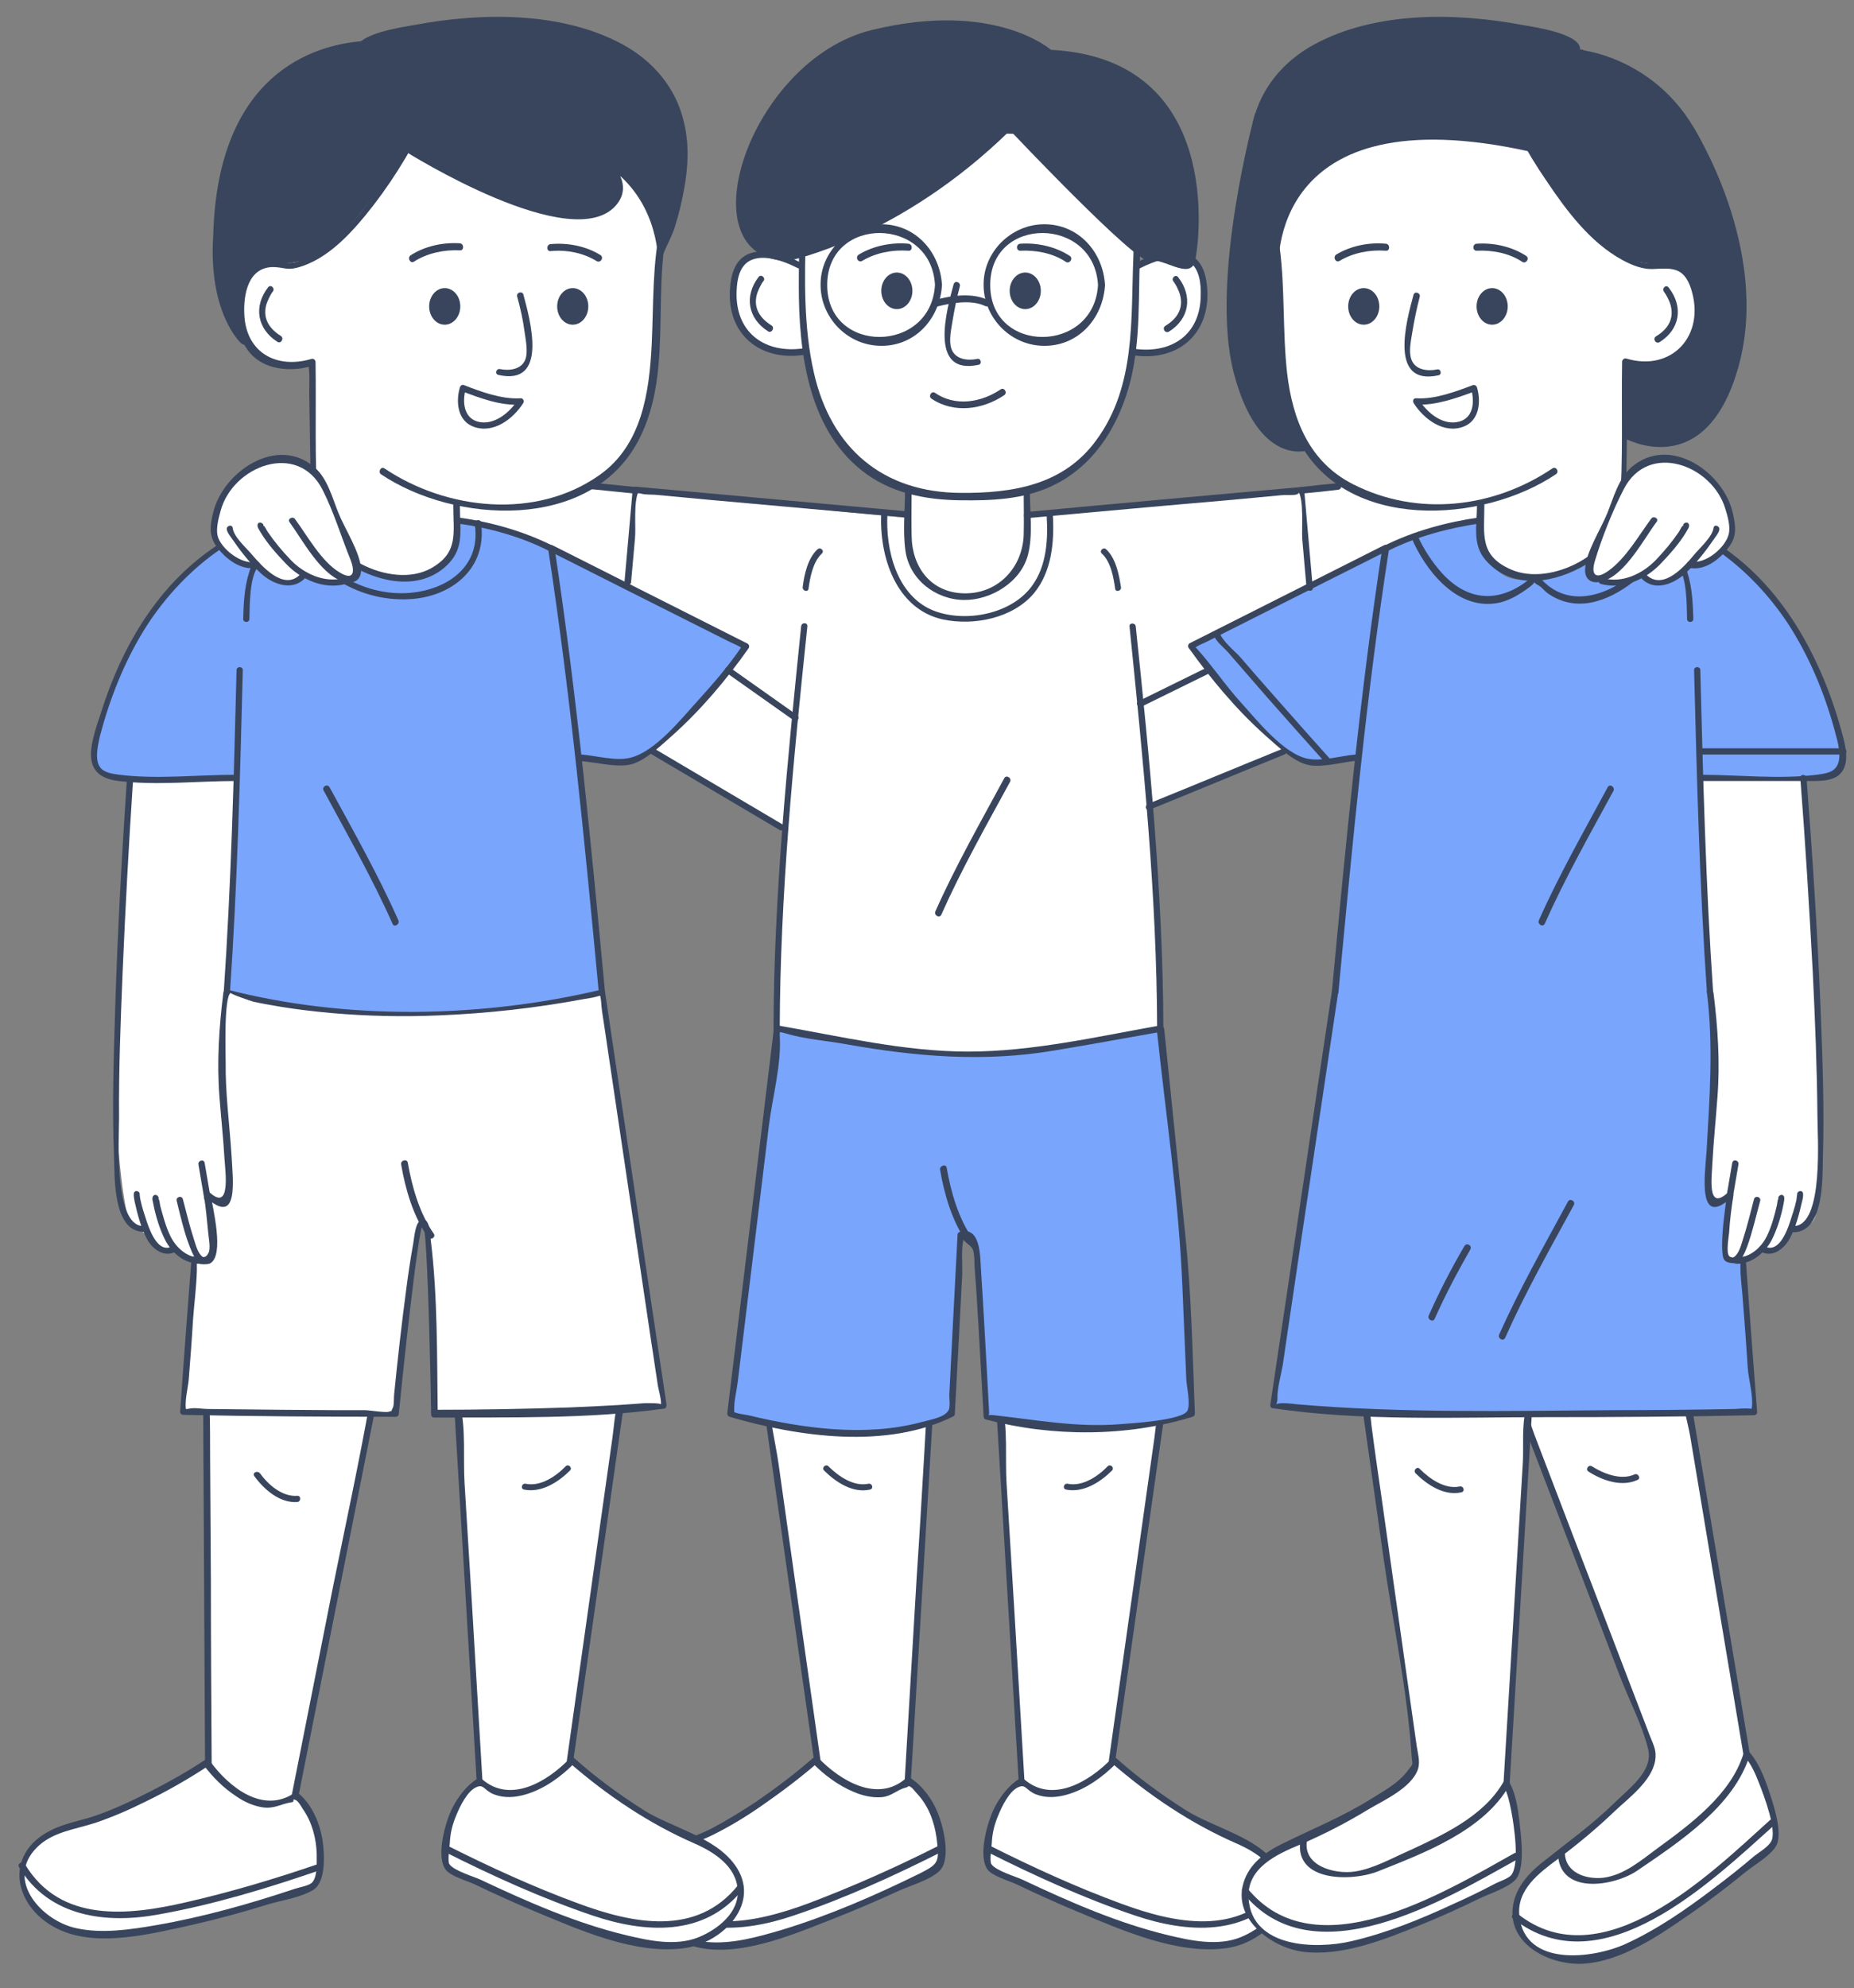 <?xml version="1.0" encoding="UTF-8"?><svg xmlns="http://www.w3.org/2000/svg" xmlns:xlink="http://www.w3.org/1999/xlink" contentScriptType="text/ecmascript" fill="#000000" width="476.5" zoomAndPan="magnify" contentStyleType="text/css" viewBox="3.6 -4.3 476.5 510.7" height="510.7" preserveAspectRatio="xMidYMid meet" version="1"><rect x="3.6" y="-4.3" width="476.5" height="510.7" fill="#808080" stroke="none"/><g id="Layer_7"><g><g id="change1_2"><path fill="#ffffff" d="M213.1,448c0,0,14.3,14.9,23.8,5.2c0,0,10.5,6.2,8.1,22.1c0,0-48.4,25.5-64.2,19.1s-14.2-20.3,0.6-25.9 C196.1,462.9,213.1,448,213.1,448z"/></g></g><g id="change1_12"><path fill="#ffffff" d="M200.8 360.2L202 362.7 215.3 462.6 236.3 458.7 243.1 354.6z"/></g><g><g id="change1_10"><path fill="#ffffff" d="M56.6,448.5c0,0,12.1,16.7,22.9,8.4c0,0,9.5,7.6,5.1,23c0,0-51.4,18.7-66.2,10.2c-14.8-8.4-11.3-22,4.1-25.6 S56.6,448.5,56.6,448.5z"/></g></g><g id="change1_13"><path fill="#ffffff" d="M55.8 355.8L56.7 358.5 56.7 459.3 79.4 458 99.3 355.4z"/></g><g><g id="change1_16"><path fill="#ffffff" d="M452.4,446.3l-16.2-97.1l-41.7,8.6l34.1,88.8l-1.8,4.6c0,0-11.9,13.7-25,22.5s-11.6,22.7,5.2,25.4 c16.8,2.7,52.7-30.1,52.7-30.1C458.4,452.9,452.4,446.3,452.4,446.3"/></g></g></g><g id="Layer_4"><g><g><g><g id="change2_26"><path fill="#38455d" d="M237.7,453.2c2-32.8,3.9-65.5,5.9-98.3c0-0.5-0.4-0.8-0.8-0.8c-14.2-0.3-28.4-0.7-42.5-1 c-0.6,0-0.9,0.5-0.8,1.1c4.5,31.4,8.9,62.8,13.4,94.2c0.2,1.1,1.8,0.6,1.6-0.4c-2.1-14.8-4.2-29.6-6.3-44.4 c-1.5-10.6-3-21.3-4.5-31.9c-0.8-5.6-2.4-11.7-2.5-17.4c0-0.7-1.4,0.6-0.2,0.7c1.3,0.1,2.8,0.1,4.1,0.1 c4.8,0.1,9.7,0.2,14.5,0.3c5.4,0.1,10.7,0.2,16.1,0.4c1.6,0,3.4,0.3,5,0.1c1.9-0.3,1.8,0.8,1.3-0.8c0.4,1.1-0.2,3.2-0.3,4.3 c-0.2,3.5-0.4,7-0.6,10.5c-0.6,10.3-1.2,20.6-1.9,30.9c-1,17.5-2.1,35-3.1,52.5C236,454.3,237.7,454.3,237.7,453.2L237.7,453.2 z"/></g></g></g><g><g><g><g id="change2_45"><path fill="#38455d" d="M212.5,448.6c2.9,3,6.6,5.7,10.4,7.3c2.3,1,4.8,1.6,7.3,1.4c2.5-0.2,3.8-1.8,6-2.4c2.3-0.6-1-1,1.1-0.4 c0.7,0.2,1.5,1.4,2,1.9c2.9,3.1,4.4,7.1,5,11.3c0.8,6.3,0.6,6.7-4.3,9.2c-11.4,5.6-23.3,10.8-35.5,14.5 c-6.1,1.8-12.8,3.7-19.2,3.1c-9.4-0.9-19.9-10.9-11.8-19.9c3.6-4,8.9-5.4,13.5-7.7c4.4-2.2,8.5-4.7,12.5-7.5 c4.9-3.4,9.7-7,14.2-10.9c0.8-0.7-0.4-1.9-1.2-1.2c-4.6,4-9.5,7.7-14.6,11.2c-3.8,2.5-7.7,4.9-11.7,7 c-3.9,1.9-8.1,3.1-11.5,5.8c-10.5,8.2-4.7,20.7,6.8,24.2c11.1,3.4,25.4-2.7,35.6-6.7c5.9-2.3,11.7-4.8,17.4-7.4 c3-1.4,8.2-2.8,10.6-5.2c3-3,1-11.3-0.5-14.9c-1.4-3.5-3.9-6.9-7.1-9c-0.3-0.2-0.7-0.1-1,0.1c-7.3,6.5-16.9,0.7-22.6-5.2 C212.9,446.7,211.7,447.8,212.5,448.6z"/></g></g></g></g><g><g><g id="change2_62"><path fill="#38455d" d="M169.1,481.1c9.8,12.2,25.3,11.1,38.5,6.6c13.1-4.4,25.8-10.2,38.1-16.4c1-0.5,0.1-1.9-0.9-1.5 c-10.9,5.5-22.1,10.5-33.5,14.8c-13.8,5.1-30.4,8.7-41.1-4.7C169.6,479.1,168.4,480.3,169.1,481.1L169.1,481.1z"/></g></g></g><g><g><g id="change2_13"><path fill="#38455d" d="M215.4,373.4c3,3,7.4,5.9,11.8,4.9c1-0.2,0.6-1.7-0.4-1.5c-3.8,0.8-7.7-1.9-10.3-4.5 C215.8,371.6,214.7,372.7,215.4,373.4L215.4,373.4z"/></g></g></g></g><g><g><g><g id="change2_17"><path fill="#38455d" d="M80.3,457.1c6.8-34.1,13.5-68.2,20.3-102.3c0.1-0.5-0.2-1.1-0.8-1.1c-14.4-0.3-28.8-0.7-43.2-1 c-0.5,0-0.8,0.4-0.8,0.8c0.2,31.7,0.3,63.4,0.5,95.1c0,1.1,1.7,1.1,1.7,0c-0.1-15.6-0.2-31.3-0.2-46.9 c-0.1-10.8-0.1-21.6-0.2-32.3c0-3.7,0-7.4-0.1-11c0-1.2-0.5-3.7,0-4.8c-0.6,1.5-0.7,0.4,1,0.8c1.6,0.4,3.7,0.1,5.4,0.1 c5.4,0.1,10.9,0.3,16.3,0.4c5,0.1,10.1,0.2,15.1,0.4c1.3,0,2.6,0.1,3.9,0.1c0.8,0-0.2-1.7-0.4-0.5c-2.9,16.5-6.5,32.9-9.8,49.3 c-3.5,17.5-6.9,35-10.4,52.5C78.5,457.7,80.1,458.2,80.3,457.1L80.3,457.1z"/></g></g></g><g><g><g id="change1_4"><path fill="#ffffff" d="M289.9,448c0,0-14.3,14.9-23.8,5.2c0,0-10.5,6.2-8.1,22.1c0,0,48.4,25.5,64.2,19.1s14.2-20.3-0.6-25.9 C306.8,462.9,289.9,448,289.9,448z"/></g></g><g id="change1_11"><path fill="#ffffff" d="M302.6 360.2L301.4 362.7 288.1 462.6 267.1 458.7 260.4 354.6z"/></g><g><g><g id="change2_77"><path fill="#38455d" d="M55.9,449c2.3,3.1,5.1,5.9,8.3,8c2,1.4,4.3,2.5,6.8,2.9c3.1,0.5,4.8-0.9,7.6-1.3c1-0.2-0.2-1,0.9-0.6 c0.7,0.2,1.6,1.8,1.9,2.3c2.4,3.4,3.5,7.6,3.6,11.7c0,2.3,0.2,6.2-1.4,7.4c-0.9,0.7-2.9,1-4.1,1.4 c-11.7,3.9-23.7,7.3-35.9,9.4c-6.4,1.1-13.7,2.2-20.2,0.8c-9-1.8-18.6-12.4-10.4-20.7c4-4.1,9.9-4.7,15.1-6.4 c4.4-1.5,8.6-3.3,12.8-5.4c5.6-2.7,11-5.8,16.2-9.2c0.9-0.6,0.1-2.1-0.9-1.5c-4.4,2.9-9,5.5-13.7,7.9 c-4.5,2.3-9.1,4.5-13.9,6.2c-3.9,1.4-8.2,2-11.9,3.9c-12.7,6.3-9.4,20.5,2.5,25.7c10,4.4,23.7,0.8,33.8-1.4 c6.6-1.5,13.2-3.3,19.6-5.3c3.4-1,8.7-1.8,11.7-3.8c3.1-2.2,2.7-9,2.2-12.6c-0.7-4.4-2.7-9.2-6.2-12.1c-0.3-0.2-0.7-0.4-1-0.1 c-8.1,5.5-16.8-1.4-21.7-8.1C56.7,447.2,55.2,448.1,55.9,449z"/></g></g></g></g><g><g><g id="change2_70"><path fill="#38455d" d="M8.5,475.3c7.8,12.9,22.6,14.6,36,12.1c14-2.5,27.8-6.7,41.2-11.3c1-0.4,0.6-2-0.4-1.6 c-11.1,3.8-22.5,7.2-33.9,9.8c-14.7,3.4-32.3,5.4-41.4-9.8C9.4,473.5,7.9,474.4,8.5,475.3L8.5,475.3z"/></g></g></g><g><g><g id="change2_35"><path fill="#38455d" d="M69,374.9c2.5,3.4,6.5,6.9,11,6.6c1-0.1,1-1.7,0-1.6c-3.9,0.3-7.5-2.9-9.6-5.8 C69.7,373.3,68.3,374,69,374.9L69,374.9z"/></g></g></g></g><g><g><g><g id="change2_3"><path fill="#38455d" d="M266.9,453.2c-0.9-14.6-1.7-29.2-2.6-43.8c-0.7-10.9-1.3-21.8-2-32.7c-0.4-6.3,0.4-14.2-1.2-20.3 c-0.1-0.3-0.2-1.2-0.1-1.4c-0.5,1.5-0.8,0.4,1,0.7c3.7,0.7,8.5-0.2,12.3-0.3c8.9-0.2,18.8,0.7,27.6-0.6c1.4-0.2,0-0.9,0-0.8 c0,0.6-0.2,1.4-0.3,2c-0.7,2.9-0.9,6.1-1.3,9c-1.4,9.9-2.8,19.8-4.2,29.7c-2.5,17.7-5,35.4-7.5,53.1c-0.2,1.1,1.5,1.5,1.6,0.4 c4.5-31.4,8.9-62.8,13.4-94.2c0.1-0.5-0.2-1.1-0.8-1.1c-14.2,0.3-28.4,0.7-42.5,1c-0.4,0-0.9,0.4-0.8,0.8 c2,32.8,3.9,65.5,5.9,98.3C265.3,454.3,267,454.3,266.9,453.2L266.9,453.2z"/></g></g></g><g><g><g><g id="change2_55"><path fill="#38455d" d="M289.3,447.4c-5.7,5.9-15.3,11.7-22.6,5.2c-0.3-0.2-0.7-0.3-1-0.1c-2.8,1.7-5,4.6-6.5,7.5 c-1.8,3.5-4.4,12.6-1.7,16c1.3,1.6,5.4,2.8,7.2,3.6c5.2,2.5,10.5,4.9,15.8,7.1c11.3,4.7,25.6,11.1,38.2,9.4 c10-1.3,20.2-11.7,13-21.5c-5.3-7.2-16.1-9.4-23.4-14c-6.3-4-12.3-8.4-17.8-13.3c-0.8-0.7-2,0.5-1.2,1.2 c9.7,8.4,20.4,15.6,32.1,20.7c5,2.2,10.7,5.8,11.1,11.9c0.4,5.9-5.2,10.2-10.1,12.2c-5.8,2.3-12.5,0.9-18.4-0.5 c-13-3.1-25.5-8.6-37.6-14.3c-1.7-0.8-6.9-2.3-8-4c-0.5-0.7,0-4.3,0.1-5.3c0.1-2.6,0.7-5,1.7-7.3c0.9-2.2,2.8-6.2,5.2-7.2 c1.9-0.8,1.9,0.9,4.5,1.9c2.6,1,5.4,0.8,8.1,0c4.8-1.4,9.2-4.6,12.6-8.1C291.3,447.8,290.1,446.7,289.3,447.4z"/></g></g></g></g><g><g><g id="change2_89"><path fill="#38455d" d="M332.7,479.9c-10.7,13.4-27.3,9.8-41.1,4.7c-11.4-4.2-22.6-9.3-33.5-14.8c-1-0.5-1.8,1-0.9,1.5 c12.3,6.2,25.1,12,38.1,16.4c13.3,4.5,28.7,5.6,38.5-6.6C334.5,480.3,333.4,479.1,332.7,479.9L332.7,479.9z"/></g></g></g><g><g><g id="change2_79"><path fill="#38455d" d="M288.3,372.3c-2.5,2.6-6.5,5.3-10.3,4.5c-1-0.2-1.4,1.3-0.4,1.5c4.4,0.9,8.8-1.9,11.8-4.9 C290.1,372.7,289,371.6,288.3,372.3L288.3,372.3z"/></g></g></g></g><g><g><g><g><g id="change2_60"><path fill="#38455d" d="M453.3,446.1c-5.4-32.4-10.8-64.8-16.2-97.1c-0.1-0.5-0.6-0.7-1-0.6c-13.9,2.9-27.8,5.7-41.7,8.6 c-0.4,0.1-0.7,0.6-0.6,1c5,13.1,10.1,26.3,15.1,39.4c3.7,9.7,7.4,19.3,11.1,29c2.3,6,5.7,12.4,7.2,18.6 c1.3,5.5-4.6,9.8-8.5,13.6c-5.9,5.8-12.5,10.5-18.9,15.6c-3.6,2.9-6.9,6.7-7.4,11.5c-1.1,9.5,9.5,14.7,17.7,14.4 c9.9-0.4,19.8-7.2,27.6-12.6c5.1-3.5,9.9-7.2,14.7-11.1c2.1-1.7,6.3-4.1,7.7-6.6c1.9-3.5-1-11.5-2.2-15.1 c-1.1-3.1-2.5-6.5-4.7-9c-0.7-0.8-1.9,0.4-1.2,1.2c1.7,1.9,2.8,4.5,3.7,6.8c1.3,3.3,4.7,12.3,3.1,15c-0.8,1.4-3,2.7-4.3,3.7 c-3.4,2.9-6.8,5.6-10.4,8.3c-7.1,5.4-14.6,10.6-22.7,14.3c-8.4,3.8-25.8,6-27.3-7.1c-0.8-6.9,5.2-11.2,10-14.8 c5.1-3.8,9.9-7.8,14.5-12.2c3.6-3.4,9.5-7.7,10.4-13c0.4-2.5-0.3-3.7-1.3-6.2c-2-5.3-4.1-10.6-6.1-15.9 c-5.6-14.7-11.3-29.3-16.9-44c-2.2-5.8-4.5-11.7-6.7-17.5c-0.6-1.6-1.1-3.3-1.8-4.8c-0.9-1.7-0.1-2-1.3-1 c0.9-0.7,3.5-0.7,4.6-0.9c3.5-0.7,6.9-1.4,10.4-2.1c7.3-1.5,14.6-3,22-4.5c1.1-0.2,3.4-1.2,4.5-0.9c-1.7-0.4-0.5-0.5-0.6,1.2 c-0.2,4.1,1.5,9.3,2.2,13.3c4.6,27.3,9.1,54.6,13.7,81.9C451.8,447.6,453.4,447.1,453.3,446.1L453.3,446.1z"/></g></g></g></g><g><g><g id="change2_76"><path fill="#38455d" d="M392.5,488.5c22.8,17.9,50.9-9.5,67.2-24.1c0.8-0.7-0.4-1.9-1.2-1.2c-15.4,13.9-43.1,41.2-64.8,24.1 C392.8,486.7,391.6,487.9,392.5,488.5L392.5,488.5z"/></g></g></g><g><g><g id="change2_110"><path fill="#38455d" d="M411.9,373.7c3.6,2.3,8.5,4,12.6,2.1c0.9-0.4,0.1-1.8-0.8-1.4c-3.5,1.6-8-0.2-11-2.1 C411.8,371.8,411,373.2,411.9,373.7L411.9,373.7z"/></g></g></g><g><g><g id="change2_106"><path fill="#38455d" d="M404,471.4c0,11.2,14.4,8.9,20.5,4.7c10.7-7.3,24.8-16.5,28.8-29.6c0.3-1-1.3-1.5-1.6-0.4 c-3.2,10.5-13.7,18.2-22.2,24.4c-4.2,3.1-8.5,6.8-13.8,7.5c-4.5,0.5-9.9-1.3-9.9-6.5C405.7,470.3,404,470.3,404,471.4 L404,471.4z"/></g></g></g></g></g><g id="Layer_6"><g><g id="change1_6"><path fill="#ffffff" d="M150.6,448c0,0-14.3,14.9-23.8,5.2c0,0-10.5,6.2-8.1,22.1c0,0,48.4,25.5,64.2,19.1s14.2-20.3-0.6-25.9 C167.5,462.9,150.6,448,150.6,448z"/></g></g><g><g id="change1_15"><path fill="#ffffff" d="M390.8,453.9l5.9-98.3l-42.5-1l13.4,94.2l-2.8,4.1c0,0-14.7,10.7-29.4,16.3s-16.4,19.6-0.6,25.9 c15.8,6.3,58.1-17.6,58.1-17.6C395.1,461.6,390.8,453.9,390.8,453.9"/></g></g><g id="change1_1"><path fill="#ffffff" d="M120.9,354.1c-0.8,0.8,6.3,101.9,6.3,101.9l17.7,1.7c0,0,4.7-5.3,5.7-9.7c1-4.4,12.6-97,12.6-97L120.9,354.1z"/></g></g><g id="Layer_5"><g><g><g><g id="change2_67"><path fill="#38455d" d="M127.6,453.2c-0.9-14.6-1.7-29.2-2.6-43.8c-0.7-10.9-1.3-21.8-2-32.7c-0.4-6.3,0.4-14.2-1.2-20.3 c-0.1-0.3-0.2-1.2-0.1-1.4c-0.5,1.5-0.8,0.4,1,0.7c3.7,0.7,8.5-0.2,12.3-0.3c8.9-0.2,18.8,0.7,27.6-0.6c1.4-0.2,0-0.9,0-0.8 c0,0.6-0.2,1.4-0.3,2c-0.7,2.9-0.9,6.1-1.3,9c-1.4,9.9-2.8,19.8-4.2,29.7c-2.5,17.7-5,35.4-7.5,53.1c-0.2,1.1,1.5,1.5,1.6,0.4 c4.5-31.4,8.9-62.8,13.4-94.2c0.1-0.5-0.2-1.1-0.8-1.1c-14.2,0.3-28.4,0.7-42.5,1c-0.4,0-0.9,0.4-0.8,0.8 c2,32.8,3.9,65.5,5.9,98.3C126,454.3,127.7,454.3,127.6,453.2L127.6,453.2z"/></g></g></g><g><g><g><g id="change2_98"><path fill="#38455d" d="M150,447.4c-5.7,5.9-15.3,11.7-22.6,5.2c-0.3-0.2-0.7-0.3-1-0.1c-2.8,1.7-5,4.6-6.5,7.5 c-1.8,3.5-4.4,12.6-1.7,16c1.3,1.6,5.4,2.8,7.2,3.6c5.2,2.5,10.5,4.9,15.8,7.1c11.3,4.7,25.6,11.1,38.2,9.4 c10-1.3,20.2-11.7,13-21.5c-5.3-7.2-16.1-9.4-23.4-14c-6.3-4-12.3-8.4-17.8-13.3c-0.8-0.7-2,0.5-1.2,1.2 c9.7,8.4,20.4,15.6,32.1,20.7c5,2.2,10.7,5.8,11.1,11.9c0.4,5.9-5.2,10.2-10.1,12.2c-5.8,2.3-12.5,0.9-18.4-0.5 c-13-3.1-25.5-8.6-37.6-14.3c-1.7-0.8-6.9-2.3-8-4c-0.5-0.7,0-4.3,0.1-5.3c0.1-2.6,0.7-5,1.7-7.3c0.9-2.2,2.8-6.2,5.2-7.2 c1.9-0.8,1.9,0.9,4.5,1.9c2.6,1,5.4,0.8,8.1,0c4.8-1.4,9.2-4.6,12.6-8.1C151.9,447.8,150.7,446.7,150,447.4z"/></g></g></g></g><g><g><g id="change2_23"><path fill="#38455d" d="M193.3,479.9c-10.7,13.4-27.3,9.8-41.1,4.7c-11.4-4.2-22.6-9.3-33.5-14.8c-1-0.5-1.8,1-0.9,1.5 c12.3,6.2,25.1,12,38.1,16.4c13.3,4.5,28.7,5.6,38.5-6.6C195.2,480.3,194,479.1,193.3,479.9L193.3,479.9z"/></g></g></g><g><g><g id="change2_105"><path fill="#38455d" d="M149,372.3c-2.5,2.6-6.5,5.3-10.3,4.5c-1-0.2-1.4,1.3-0.4,1.5c4.4,0.9,8.8-1.9,11.8-4.9 C150.8,372.7,149.7,371.6,149,372.3L149,372.3z"/></g></g></g></g><g><g><g><g><g id="change2_51"><path fill="#38455d" d="M391.6,453.9c2-32.8,3.9-65.5,5.9-98.3c0-0.5-0.4-0.8-0.8-0.8c-14.2-0.3-28.4-0.7-42.5-1 c-0.6,0-0.9,0.5-0.8,1.1c1.9,13.5,3.8,27,5.7,40.4c2.4,16.9,6.2,34.3,7.3,51.4c0.2,2.6,0.6,1.7-1,3.8c-2.5,3.3-6,5.1-9.5,7.3 c-7.4,4.6-15.1,7.7-22.8,11.5c-4.3,2.1-8.5,5.2-9.9,10c-2.8,9.2,7.1,16.6,15.2,17.7c10,1.3,21-3.1,30.1-6.8 c5.2-2.1,10.3-4.4,15.4-6.9c2.5-1.2,7.2-2.7,9.2-4.8c2.6-2.9,1.4-11.4,1-15.1c-0.4-3.3-0.9-6.8-2.5-9.8c-0.5-1-2-0.1-1.5,0.9 c1,1.9,1.5,4.2,1.9,6.3c0.7,3.6,2.2,13.4,0.1,16.4c-0.7,1-3.3,1.8-4.4,2.4c-3.4,1.8-6.9,3.5-10.5,5.1 c-8.4,3.9-17.2,7.5-26.3,9.6c-9,2.1-25.6,1.8-26.4-11c-0.5-7.8,7.2-11.3,13.2-13.8c6.1-2.6,11.9-5.6,17.5-9 c3.8-2.3,11.4-5.6,12.9-10.6c0.5-1.8-0.1-3.9-0.4-5.8c-0.8-5.6-1.6-11.3-2.4-16.9c-2.2-15.6-4.4-31.1-6.6-46.7 c-0.9-6.2-1.8-12.4-2.6-18.6c-0.2-1.7-0.3-3.5-0.7-5.1c-0.6-2.4,0.4-1.5-1.1-1.1c4.2-1.2,11,0.3,15.3,0.4 c7.5,0.2,14.9,0.3,22.4,0.5c1.1,0,3.6-0.4,4.6,0.1c-1.5-0.7-0.3-0.7-0.8,1c-1.1,4-0.6,9.4-0.8,13.5c-1.7,27.6-3.3,55.3-5,82.9 C389.9,455,391.6,454.9,391.6,453.9L391.6,453.9z"/></g></g></g></g><g><g><g id="change2_50"><path fill="#38455d" d="M323,481.8c18,22.4,51.8,1.9,70.7-8.6c0.9-0.5,0.1-2-0.9-1.5c-18.3,10.2-51.3,30.5-68.7,8.9 C323.5,479.7,322.3,480.9,323,481.8L323,481.8z"/></g></g></g><g><g><g id="change2_24"><path fill="#38455d" d="M367.4,374.1c3,3,7.4,5.9,11.8,4.9c1-0.2,0.6-1.7-0.4-1.5c-3.8,0.8-7.7-1.9-10.3-4.5 C367.9,372.2,366.7,373.3,367.4,374.1L367.4,374.1z"/></g></g></g><g><g><g id="change2_103"><path fill="#38455d" d="M338,467.5c-2.7,11.7,13,11.6,19.9,8.8c11.8-4.7,27-10.4,33.6-22c0.5-0.9-0.9-1.8-1.5-0.9 c-5.1,8.9-15.7,13.7-24.6,17.8c-4.3,1.9-8.9,4.5-13.6,5.2c-5.2,0.8-13.8-1.5-12.2-8.4C339.9,466.9,338.2,466.4,338,467.5 L338,467.5z"/></g></g></g></g></g><g id="Layer_3"><g id="change1_7"><path fill="#ffffff" d="M155.4,120.8l81,7.9l0.8-7.1c0,0-17.2-8.5-18.6-13.5s-5.1-7.2-6-12.6s-1.9-9.4-1.9-9.4s-10.1,0.7-14.3-3.9 s-6.1-12.2-3.6-16.6c2.5-4.3,11.8-8.1,11.8-8.1l73-40.6l19.2,41.2l-0.9,6.4l6.9-5.2l8.9,4.4l1.7,10.7c0,0-2.3,8.5-7.6,10.6 s-11.2,1-11.2,1s-1.7,13.8-6.9,21.3s-11.9,12.3-19.6,14.4l-0.3,6.9l80.7-7.8l-8.6-10.3L327,90.4l3.4-47.7c0,0,31.1-25.2,31.6-24.9 s52.5,10.8,53.5,11.9s20.1,25.8,20.1,25.8l13.2,19.7l-14,20.4l-13.9,12.5v29.3l-10.5,2.9c0,0-10.7,5.6-18.1,3s-8.5-7.9-8.5-7.9 v-5.9c0,0-11.9,1.6-18.5,4.7c-6.6,3.1-54.8,27.2-54.8,27.2l14.2,18.9l9.5,8.2l-35.1,14.4l2.7,57.1l-27.4,4.8c0,0-19.6,4.4-43.5,0.1 c-24-4.3-27.6-4.9-27.6-4.9l2-51.7l-38.4-21.6l22.1-20.8l5.8-3.9l-50.4-25.2c0,0-9.1-4.6-14-5.6c-4.9-0.9-9.2-1.8-9.2-1.8 s1.9,10.6-6.8,13.3c-8.7,2.7-19.9-1.9-19.9-1.9l-11.5-22.2c0,0-0.4-1.3,0.6-3.2s0-26.3,0-26.3s-12.4,0.9-13.5-1.9 c-1.1-2.8-5.8-8.2-5.8-8.2l1.3-21L117,24.5l61.8,11.8l-5.3,23.2l-1.3,27.2c0,0-1.8,20.4-6.3,24.2 C161.3,114.8,159.2,119.4,155.4,120.8z"/></g><g id="change1_8"><path fill="#ffffff" d="M439.6,191.3l4.7,73.5l-1.3,26.3c0,0-1.9,14.6,0.9,13.6c2.8-1,4.3-2.3,4.3-2.3s-3.3,17-0.4,17s7.7-0.6,9.2-2.6 c0,0,3.5,2.2,7.7-6.2c0,0,4.3,1.3,5.5-2.6c1.2-3.9,1.2-39.5,1.2-39.5l-4.2-74.9L439.6,191.3z"/></g><g id="change1_9"><path fill="#ffffff" d="M36.8,195.3l-3.5,85.4c0,0,1.6,29.4,4.6,30.2c3.1,0.8,5.7,4.8,5.7,4.8l5.3,1.4c0,0,6.2,4.7,8.2,2.3 s0.5-16.3,0.5-16.3s2.5,3.5,4.5,0s6.1-111.8,6.1-111.8L36.8,195.3z"/></g><g><g id="change1_14"><path fill="#ffffff" d="M115.2,358.9c23.5-0.1,49.2-0.8,58.9-2.3l-15.8-106c0,0-50.9,12.1-96.4,0c0,0-2.1,16-1,26.7 s2.4,27.6,0.7,27.9s-4.8-2.8-4.8-2.8s2.5,17,0.4,17l-3.7-0.2l-2.9,39.1c0,0,25.3,0.5,54.6,0.5c0,0,4.8-49.6,7.1-49.2 S115.2,358.9,115.2,358.9z"/></g></g></g><g id="Layer_8"><g><g id="change3_3"><path fill="#79a5fc" d="M60.9,135.3c-0.3,0.2-9.2,6.8-13,11.4s-10.5,13.8-15.4,25.9s-6.9,21.5,0,22.9s32-0.7,32-0.7l-2.3,49.3 c0,0-2,6.2,2.3,7.2s23.2,5.4,41.9,4.7c18.7-0.7,52.2-2.7,51.8-6.6s-6-58.8-6-58.8s1.2-0.3,2.9-0.1s6.6,1.9,12.4-0.2 c5.7-2.1,15.1-13,15.1-13l12.7-15.5L149,138.4c0,0-17.9-9.7-26.9-9c0,0-1.1-0.6-1.1,3c0,3.6-3.3,10.3-9.3,11.2 c-6,0.9-17-2.5-17-2.5l-5.1-14.6C89.6,126.6,68.3,130.9,60.9,135.3z"/></g></g><g><g id="change3_2"><path fill="#79a5fc" d="M301.8,260l0.2,1.7l5.5,52.7c0.2,2.6,0.7,5.3,0.7,5.3l1.6,39.2c-25,8.1-52.7,0.7-52.7,0.7s-2-39.2-2.7-43.5 c-0.7-4.4-3.9-3.2-3.9-3.2l-2.4,46.1c-20.5,10.8-56.8,0-56.8,0l12-98.9l26.8,4.8c14.6,2.6,29.6,2.6,44.3,0L301.8,260z"/></g></g><g id="change3_4"><path fill="#79a5fc" d="M475.4,181.2c-3.1-18.1-19.7-35.9-24.3-40.4c-4.7-4.4-4.1-3.5-7.1-1.1c-3,2.4-5.4,0.8-8.2,3.2 c-2.8,2.4-8.1,3.2-8.6,1.7c-0.6-1.5-7.8,1-11.8,0c-3.9-1-2.7-5.4-2.7-5.4s-5.7,2.8-16.1,5.1S384,133.6,384,130.7s-8.8,0.3-17,2.8 c-8.1,2.5-57.4,28.2-57.4,28.2s3.1,4.2,9.8,12.3c6.6,8.1,16.2,17,20.7,17.4c4.5,0.4,12.2-1.7,12.7-1.5s-6.5,62.4-6.5,62.4 l-3.3,22.4l-12.2,81.9c23.4,3.6,123.5,1.8,123.5,1.8l-2.9-39.1l-3.7,0.2c-2,0,0.4-17,0.4-17s-3.1,3-4.8,2.8s-0.4-17.1,0.7-27.9 c0.1-0.7,0.1-1.4,0.2-2.1c0.1-0.8,0.1-1.7,0.1-2.7c0-1.9,0-3.8,0-5.7v0h0c-0.2-6.1-0.8-12-1.1-14.7c-0.2-2.1-0.3-3.4-0.3-3.4 s-2.8-49.7-2.3-52.1c0.4-2.4,7.7-1.1,8.1-1.1c0.4,0,19.7,1.2,25.5-1C480.1,192.3,475.4,181.2,475.4,181.2z"/></g><g><g id="change3_1"><path fill="#79a5fc" d="M435.3,31.9l-4.3-8.6c-0.8-1.6-3.1-1.7-4.1-0.2l-6.7,7.5c-0.5,0.8-1.4,1.2-2.3,1.1l-10.4,0.7 c-1.8-0.2-3.2,1.6-2.4,3.3l4,8.7c0.7,1.6,2.9,1.8,3.9,0.5l7.7-8.1c0.4-0.6,1.1-0.9,1.9-0.9l10.5-0.7 C435,35.2,436.1,33.4,435.3,31.9z"/></g></g></g><g id="Layer_1"><g><g><g id="change2_107"><path fill="#38455d" d="M296.6,61.4c0.4-10.8-1.6-21.8-3.4-32.4c-0.1-0.4-0.5-0.6-0.8-0.6c-26.9,0-53.8,0-80.7,0 c-0.5,0-0.8,0.4-0.9,0.9c-1.4,13.3-1.9,26.5-1.9,39.9c0,16.5,2.2,36.1,16,47.2c7.3,5.9,16.4,7.7,25.6,7.8 c7.9,0.1,15.8-0.2,23.1-3.5c11.2-5.1,17.7-15.8,20.6-27.4C296.8,82.5,296.1,72.1,296.6,61.4c0-1.1-1.7-1.1-1.7,0 c-0.7,16.2,0.7,33.4-9.5,47.3c-8.4,11.6-21.5,13.7-34.9,13.6c-19.9-0.1-33.3-11.4-37.7-30.8c-2.7-11.7-2.4-24.2-2.1-36.1 c0.2-6.7,0.7-13.5,1.3-20.2c0.2-1.6,0-3.8,0.5-5.4c-0.1,0.2-1.2-0.1,0.9,0.2c4,0.7,8.9,0,13,0c5.3,0,10.7,0,16,0 c5.4,0,10.7,0,16.1,0c10.7,0,21.7,0.8,32.3,0c2.2-0.2,0.7-0.6,0.9,0.2c0.7,2.2,0.8,4.9,1.1,7.2c1.1,7.9,2.4,15.9,2.1,23.9 C294.8,62.5,296.6,62.5,296.6,61.4z"/></g></g></g><g><g><g id="change2_114"><path fill="#38455d" d="M296.6,64.6c3.3-1.7,9.2-4,12.7-1.6c2.6,1.7,3,5.7,2.9,8.6c-0.1,10-7.4,15-17,13.7c-1.1-0.1-1.1,1.6,0,1.7 c11.1,1.5,19.3-5.4,18.7-16.8c-0.2-3.3-1-7.2-4.2-8.9c-4.2-2.2-10-0.2-14,1.8C294.8,63.6,295.7,65.1,296.6,64.6L296.6,64.6z"/></g></g></g><g><g><g id="change2_83"><path fill="#38455d" d="M209.3,63.1c-3.8-2-9.4-3.9-13.5-2.1c-3.5,1.6-4.4,5.6-4.6,9.1c-0.7,11.4,7.6,18.3,18.7,16.8 c1.1-0.1,1.1-1.9,0-1.7c-9.5,1.3-16.9-3.8-17-13.7c0-2.7,0.3-6.3,2.5-8.2c3.4-2.9,9.6-0.6,13.1,1.2 C209.4,65.1,210.3,63.6,209.3,63.1L209.3,63.1z"/></g></g></g><g><g id="change2_18"><ellipse rx="4" ry="4.7" fill="#38455d" cx="234.1" cy="70.4"/></g></g><g><g id="change2_42"><ellipse rx="4" ry="4.7" fill="#38455d" cx="267.1" cy="70.4"/></g></g><g><g><g id="change2_80"><path fill="#38455d" d="M248.7,68.7c-1.8,6.6-6.5,23.5,6.4,20.7c1-0.2,0.6-1.8-0.4-1.5c-2.5,0.5-5.7,0.1-6.6-2.7 c-0.7-2.1,0-5,0.3-7c0.5-3,1.1-6,1.9-9C250.5,68.1,249,67.7,248.7,68.7L248.7,68.7z"/></g></g></g><g><g><g id="change2_87"><path fill="#38455d" d="M225.2,62.7c3.5-2.1,7.8-2.9,11.9-2.6c1.1,0.1,1.1-1.7,0-1.8c-4.3-0.4-9,0.5-12.8,2.8 C223.3,61.8,224.2,63.3,225.2,62.7L225.2,62.7z"/></g></g></g><g><g><g id="change2_36"><path fill="#38455d" d="M278.5,61.4c-3.7-2.4-8.4-3.4-12.7-3.1c-1.1,0.1-1.1,1.8,0,1.8c4-0.2,8.4,0.6,11.8,2.9 C278.6,63.5,279.5,62,278.5,61.4L278.5,61.4z"/></g></g></g><g><g><g id="change2_49"><path fill="#38455d" d="M305.2,68c0.5,0.6,1.4,2.3,1.7,3.5c0.9,3.5-0.8,6.1-3.8,7.9c-0.9,0.6-0.1,2,0.9,1.5c5.3-3.3,6.2-9.1,2.4-14 C305.7,66,304.5,67.2,305.2,68L305.2,68z"/></g></g></g><g><g><g id="change2_1"><path fill="#38455d" d="M198.6,66.8c-3.8,4.9-2.8,10.7,2.4,14c0.9,0.6,1.8-0.9,0.9-1.5c-2.9-1.8-4.7-4.4-3.8-7.9 c0.3-1.1,1.2-2.9,1.7-3.5C200.5,67.2,199.3,66,198.6,66.8L198.6,66.8z"/></g></g></g><g><g><g id="change2_53"><path fill="#38455d" d="M260.8,95.7c-5,3.4-11.7,4.5-16.9,0.9c-0.9-0.6-1.8,0.9-0.9,1.5c5.8,3.9,13.2,2.8,18.7-0.9 C262.6,96.6,261.7,95.1,260.8,95.7L260.8,95.7z"/></g></g></g><g><g id="change2_21"><path fill="#38455d" d="M206.2,62.7c0,0,28.5-5.6,57-33.5c0,0,32.6,34.5,35.8,33.5c3.3-1,10.4,5,11.7,0.2c1.2-4.9,7.5-52.1-37-54.4 c0,0-14.4-12.8-46-5.1S179.3,62.4,206.2,62.7z"/></g></g><g><g><g id="change2_56"><path fill="#38455d" d="M243.9,68.9c-1,17.7-27.7,17.9-27.7,0C216.2,51,243,51.2,243.9,68.9c0.1,1.1,1.8,1.1,1.8,0 c-0.5-8.5-6.8-15.6-15.6-15.6c-8.5,0-15.7,7.1-15.6,15.6c0,8.2,6.6,15.2,14.8,15.6c9.2,0.5,15.9-6.8,16.4-15.6 C245.8,67.8,244,67.8,243.9,68.9z"/></g></g></g><g><g><g id="change2_37"><path fill="#38455d" d="M285.8,68.9c-1,17.7-27.7,17.9-27.7,0C258.1,51,284.8,51.2,285.8,68.9c0.1,1.1,1.8,1.1,1.8,0 c-0.5-8.5-6.8-15.6-15.6-15.6c-8.5,0-15.7,7.1-15.6,15.6c0,8.2,6.6,15.2,14.8,15.6c9.2,0.5,15.9-6.8,16.4-15.6 C287.6,67.8,285.8,67.8,285.8,68.9z"/></g></g></g><g><g><g id="change2_96"><path fill="#38455d" d="M257.6,72.8c-4.1-2-9.4-1.2-13.5-0.1c-1.1,0.3-0.6,2,0.5,1.7c3.6-0.9,8.6-1.8,12.2-0.1 C257.7,74.8,258.6,73.3,257.6,72.8L257.6,72.8z"/></g></g></g><g><g><g><g id="change2_65"><path fill="#38455d" d="M300.9,260c2.3,22,5.7,44.2,6.6,66.4c0.3,7.9,0.7,15.8,1,23.7c0.1,1.8,1.1,6.1,0.3,7.9 c-1.1,2.5-14.6,3.3-17.3,3.5c-11.2,0.9-21.5-1.1-32.4-2.3c-2.4-0.3-1.1,0.7-1.3-1c-0.2-3.1-0.3-6.2-0.5-9.3 c-0.5-9.1-1-18.3-1.6-27.4c-0.2-3.3-0.1-10.9-5.4-9.4c-0.4,0.1-0.6,0.4-0.6,0.8c-0.4,8.3-0.9,16.7-1.3,25 c-0.3,5.2-0.5,10.5-0.8,15.7c-0.1,1,0.3,3.4-0.2,4.3c-1,1.9-4.6,2.4-7.1,3.1c-14.3,3.8-30.3,1.6-44.4-1.8 c-1-0.2-3.3-0.4-4.1-1.1c0.1,0.1,0.5,1.3,0.5-0.1c-0.1-2.3,0.6-4.9,0.9-7.3c2.7-21.9,5.3-43.8,8-65.8 c0.9-7.3,3.3-15.9,2.8-23.2c0-0.4,0-1.3,0.2-1.7c-0.6,1.3-1.1,0.4,1.2,1.1c4.9,1.5,10.6,1.9,15.6,2.8c18,3.2,35.5,4.7,53.7,1.6 c9.1-1.5,18.3-3.2,27.4-4.8c1.1-0.2,0.6-1.8-0.4-1.6c-16.3,2.9-32.8,6.7-49.3,6.7c-16.4,0-32.7-3.9-48.8-6.7 c-0.6-0.1-1,0.2-1.1,0.8c-4,33-8,65.9-12,98.9c0,0.4,0.3,0.7,0.6,0.8c17.8,5.2,40.4,8.4,57.5-0.1c0.3-0.1,0.4-0.4,0.4-0.7 c0.4-6.8,0.7-13.6,1.1-20.4c0.3-5.1,0.5-10.2,0.8-15.3c0.1-2.8-0.4-6.9,0.5-9.6c0.1-0.2-0.1-0.6,0-0.7c-1.3,1.7,1.7,2.3,2.3,4 c0.4,1.3,0.3,3.2,0.4,4.6c0.4,5.1,0.7,10.1,1,15.2c0.4,7.6,0.9,15.3,1.3,22.9c0,0.4,0.2,0.7,0.6,0.8 c17.1,4.5,36.2,4.5,53.1-0.7c0.3-0.1,0.6-0.4,0.6-0.8c-0.6-15.4-0.9-30.9-2.5-46.2c-1.8-17.6-3.6-35.1-5.4-52.7 C302.5,258.9,300.8,258.9,300.9,260z"/></g></g></g></g><g><g><g id="change2_95"><path fill="#38455d" d="M245.2,296.1c1.1,6.4,3.1,13.3,6.9,18.7c0.6,0.9,2.1,0,1.5-0.9c-3.7-5.3-5.6-12-6.7-18.3 C246.7,294.6,245.1,295.1,245.2,296.1L245.2,296.1z"/></g></g></g><g><g><g id="change2_38"><path fill="#38455d" d="M236.2,121.6c0,5.1-0.6,10.5,0.1,15.5c1,7.4,7.7,12.6,15,12.7c7,0.1,14.7-4.6,16.5-11.6 c1.3-5,0.5-10.9,0.5-16c0-1.1-1.6-1.1-1.6,0c0,3.6,0.1,7.3,0,10.9c-0.3,8.4-6.6,15.2-15.4,15c-8.5-0.2-13.3-6.8-13.4-14.7 c-0.1-4,0-7.9,0-11.9C237.9,120.6,236.2,120.6,236.2,121.6L236.2,121.6z"/></g></g></g><g><g><g id="change2_102"><path fill="#38455d" d="M302.6,260c-0.1-34.5-3.5-69.1-7.1-103.4c-0.1-1-1.7-1-1.6,0c3.5,34.3,7,68.9,7.1,103.4 C301,261,302.6,261,302.6,260L302.6,260z"/></g></g></g><g><g><g id="change2_22"><path fill="#38455d" d="M209.5,156.6c-3.5,34.3-7,68.9-7.1,103.4c0,1,1.6,1,1.6,0c0.1-34.5,3.5-69.1,7.1-103.4 C211.2,155.5,209.6,155.5,209.5,156.6L209.5,156.6z"/></g></g></g><g><g><g id="change2_104"><path fill="#38455d" d="M261.7,195.6c-6.1,11.3-12.5,22.5-17.7,34.2c-0.4,1,1,1.8,1.5,0.9c5.2-11.7,11.6-23,17.7-34.2 C263.7,195.5,262.2,194.6,261.7,195.6L261.7,195.6z"/></g></g></g><g><g><g id="change2_10"><path fill="#38455d" d="M286.8,137.9c2.3,2.1,3,6.1,3.4,9c0.1,1,1.7,0.6,1.5-0.4c-0.5-3.2-1.3-7.4-3.8-9.7 C287.2,136.1,286,137.2,286.8,137.9L286.8,137.9z"/></g></g></g><g><g><g id="change2_74"><path fill="#38455d" d="M213.7,136.8c-2.5,2.3-3.4,6.5-3.8,9.7c-0.1,1,1.4,1.4,1.5,0.4c0.4-2.9,1.1-6.8,3.4-9 C215.6,137.2,214.5,136.1,213.7,136.8L213.7,136.8z"/></g></g></g><g><g><g id="change2_31"><path fill="#38455d" d="M267.5,128.8c17.5-1.6,35.1-3.2,52.6-4.7c4.3-0.4,8.5-0.8,12.8-1.2c1.8-0.2,5.3,0.4,4.3-1.2 c1.6,2.4,0.9,9.6,1.1,12.5c0.4,4.2,0.7,8.4,1.1,12.5c0.1,1,1.7,1,1.6,0c-0.7-8.4-1.5-16.7-2.2-25.1c0-0.4-0.3-0.8-0.8-0.8 c-23.5,2.1-47,4.2-70.5,6.4C266.5,127.3,266.5,128.9,267.5,128.8L267.5,128.8z"/></g></g></g><g><g><g id="change2_19"><path fill="#38455d" d="M338,122.5c3.2-0.3,6.3-0.6,9.5-1c1.1-0.1,1.1-1.8,0-1.7c-3.2,0.3-6.3,0.6-9.5,1 C336.9,120.9,336.9,122.6,338,122.5L338,122.5z"/></g></g></g><g><g><g id="change2_72"><path fill="#38455d" d="M456,317.1c3.1,1.8,6.1-0.6,7.6-3.3c1.5-2.8,2.4-6.2,3.1-9.3c0.2-0.7,0.4-1.6,0.3-2.3 c-0.2-1-1.7-0.6-1.5,0.4c0-0.2-0.2,1-0.2,1.3c-0.4,2-1.1,3.9-1.7,5.8c-0.8,2.4-3,8.2-6.7,6C456,315.2,455.2,316.6,456,317.1 L456,317.1z"/></g></g></g><g><g><g id="change2_113"><path fill="#38455d" d="M416.8,197.9c-6.1,11.3-12.5,22.5-17.7,34.2c-0.4,1,1,1.8,1.5,0.9c5.2-11.7,11.6-23,17.7-34.2 C418.7,197.8,417.3,196.9,416.8,197.9L416.8,197.9z"/></g></g></g><g><g><g><g id="change2_5"><path fill="#38455d" d="M442.3,250.6c1.7,13.8,0.7,27-0.1,40.9c-0.4,5.8-2.5,20.2,6.7,11.5c-0.5-0.3-0.9-0.5-1.4-0.8 c-0.6,4.5-1.3,9.1-1.3,13.6c0.1,4,0.4,4.3,4.1,4.4c1.3,0.1,0.6-0.5,0.5-0.7c0.2,0.3,0.1,1.5,0.1,1.7c0,2.2,0.3,4.6,0.5,6.8 c0.5,6.4,1,12.8,1.4,19.2c0.2,2.8,1.8,8.4,0.8,11.1c0.5-1.3,1.2-0.6-0.3-0.8c-1.2-0.1-2.6,0-3.8,0.1 c-10.5,0.2-20.9,0.3-31.4,0.3c-26.9,0.2-54.2,0.8-81.1-1.5c-0.8-0.1-6.1-0.8-5.3,0.4c-0.2-0.2,0.2-1.2,0.2-1.5 c-0.1-2.9,0.9-6.2,1.4-9.1c1.6-11.1,3.3-22.1,4.9-33.2c3.1-20.7,6.2-41.5,9.3-62.2c0.2-1.1-1.5-1.5-1.6-0.4 c-5.3,35.3-10.5,70.7-15.8,106c-0.1,0.4,0.1,1,0.6,1c22.9,3.4,46.9,2.3,70,2.3c17.9,0,35.8-0.1,53.7-0.5c0.4,0,0.9-0.4,0.8-0.8 c-1-13-2-26.1-2.9-39.1c0-0.4-0.4-0.9-0.8-0.8c-1.1,0.1-2.9,0.5-3.5-0.2c-0.8-0.9-0.1-4.9,0-6c0.2-3.2,0.6-6.4,1.1-9.5 c0.1-0.8-0.7-1.4-1.4-0.8c-5.5,5.1-4.1-4.3-4-7.5c0.3-5.7,0.9-11.3,1.3-17c0.7-8.9,0.1-17.9-1-26.7 C443.8,249.6,442.1,249.5,442.3,250.6L442.3,250.6z"/></g></g></g></g><g><g><g id="change2_99"><path fill="#38455d" d="M383.2,125.6c0,4.9-1.2,9.8,2,13.7c6.3,7.6,16.4,6.5,24.4,2.3c6.1-3.2,11.6-7.8,11.8-15 c0.2-7.4,0.3-14.8,0.4-22.2c0.1-3.8,0.1-7.6,0.2-11.4c0-1.1,0.1-2.2,0.1-3.3c0-1.6-0.9,0-0.6,0c5-0.2,9.3,1.7,13.9-1.7 c5.8-4.3,6.7-15.1,3.3-21c-2.6-4.7-6.2-3.8-10.6-3.7c-10.3,0.2-19.6-13.1-24.8-20.5c-4-5.9-7.7-12.1-10.8-18.5 c-0.1-0.3-0.5-0.4-0.7-0.4c-21.1,0.6-48.8,4.7-64.5,20.8c-0.3,0.3-0.3,0.7-0.1,1c8.5,20-0.1,43.9,10.2,63.3 c12.3,23.3,47.2,21.2,66.1,8.5c0.9-0.6,0.1-2.1-0.9-1.5c-15.1,10.2-34.6,12.5-51.2,4.1c-11.3-5.7-15.6-16.6-17-28.6 c-1.2-10.7-0.5-21.5-1.9-32.2c-0.6-4.3-2.9-8.9-3.2-13.1c-0.1-0.8-0.6-0.2-0.5-0.8c0.1-0.4,1.3-1.1,1.6-1.4 c5-5.1,13.2-8.5,19.7-11c5.2-2,10.6-3.6,16.1-4.8c3.9-0.8,7.8-1.5,11.8-1.9c1.8-0.2,3.7-0.4,5.5-0.5c1.2-0.1,6.8-1.3,7.6-0.8 c1,0.7,2.1,4.2,2.7,5.2c2.2,4.1,4.6,8.1,7.3,12c5.1,7.6,11.2,15.8,19.5,20.3c2.4,1.3,5.1,2.4,7.8,2.3c4.7-0.2,7.9-0.7,9.8,5 c3.9,12-4.9,21.5-16.6,18c-0.5-0.2-1.1,0.3-1.1,0.8c-0.2,12.4,0.3,25.1-0.6,37.5c-0.8,11.4-17.5,20.4-27.9,15.9 c-8.3-3.6-6.9-9-6.9-16.6C384.8,124.5,383.2,124.5,383.2,125.6L383.2,125.6z"/></g></g></g><g><g><g id="change2_68"><path fill="#38455d" d="M352,189.5c-3.6,0.3-8.6,1.8-12.2,1.1c-6.3-1.2-13.2-10-17.3-14.5c-4-4.4-7.3-9.4-11.3-13.8 c-1.2-1.3-1.2,0.4-0.5-0.2c0.9-0.7,2.1-1.1,3.1-1.6c15.4-7.8,30.8-15.5,46.3-23.3c-0.4-0.3-0.8-0.6-1.2-1 c-5.8,38-9.4,76-13,114.3c-0.1,1.1,1.6,1.1,1.7,0c3.6-38.1,7.1-75.9,13-113.8c0.1-0.7-0.5-1.3-1.2-1 c-16.7,8.4-33.3,16.8-50,25.2c-0.4,0.2-0.6,0.8-0.3,1.2c5.8,8.1,12.3,15.9,19.7,22.5c3,2.6,7.2,6.8,11.1,7.6 c3.6,0.7,8.5-0.7,12.2-1.1C353.1,191.1,353.1,189.4,352,189.5L352,189.5z"/></g></g></g><g><g><g id="change2_43"><path fill="#38455d" d="M431.3,70.7c0.5,0.6,1.4,2.3,1.7,3.5c0.9,3.5-0.8,6.1-3.8,7.9c-0.9,0.6-0.1,2,0.9,1.5 c5.3-3.3,6.2-9.1,2.4-14C431.8,68.6,430.6,69.8,431.3,70.7L431.3,70.7z"/></g></g></g><g><g><g id="change2_33"><path fill="#38455d" d="M449.9,320.3c3.9,0.1,7.4-2.9,9.1-6.2c1.4-2.8,2.4-6.1,3-9.2c0.1-0.6,0.3-1.3,0.1-1.9 c-0.5-0.9-1.8-0.1-1.4,0.8c-0.2-0.5-0.3,1-0.4,1.4c-0.6,2.6-1.4,5.6-2.6,8c-1.4,2.9-4.3,5.5-7.7,5.5 C448.8,318.6,448.8,320.2,449.9,320.3L449.9,320.3z"/></g></g></g><g><g><g id="change2_44"><path fill="#38455d" d="M454.4,303.7c-0.9,3.4-1.7,6.8-2.8,10.2c-0.5,1.5-1,3.8-2.4,4.7c-0.9,0.5-0.1,1.9,0.8,1.4 c1.4-0.9,2-2.5,2.6-4c1.4-3.8,2.3-7.9,3.4-11.9C456.2,303.1,454.7,302.7,454.4,303.7L454.4,303.7z"/></g></g></g><g><g><g id="change2_54"><path fill="#38455d" d="M439,167.8c0.7,27.6,1.4,55.2,3.3,82.8c0.1,1,1.7,1,1.6,0c-1.9-27.5-2.6-55.2-3.3-82.8 C440.6,166.8,439,166.8,439,167.8L439,167.8z"/></g></g></g><g><g><g id="change2_75"><path fill="#38455d" d="M464.7,312.2c7.7-0.2,7.3-13.9,7.4-19.1c0.4-12.8-0.1-25.7-0.6-38.6c-0.8-19.7-2.1-39.4-3.6-59 c-0.1-1-1.7-1-1.6,0c1.3,16.6,2.3,33.3,3.2,49.9c0.6,12.3,1.1,24.7,1.2,37c0,4.9,1.7,28-6,28.2 C463.7,310.6,463.7,312.2,464.7,312.2L464.7,312.2z"/></g></g></g><g><g><g id="change2_15"><path fill="#38455d" d="M406.6,304.3c-6.1,11.3-12.5,22.5-17.7,34.2c-0.4,1,1,1.8,1.5,0.9c5.2-11.7,11.6-23,17.7-34.2 C408.6,304.2,407.1,303.4,406.6,304.3L406.6,304.3z"/></g></g></g><g><g><g id="change2_85"><path fill="#38455d" d="M380,315.7c-3.4,5.8-6.5,11.8-9.2,17.9c-0.4,1,1,1.8,1.5,0.9c2.7-6.1,5.9-12.1,9.2-17.9 C382,315.6,380.6,314.8,380,315.7L380,315.7z"/></g></g></g><g><g id="change2_9"><ellipse rx="4" ry="4.7" fill="#38455d" cx="354.1" cy="74.4"/></g></g><g><g id="change2_16"><ellipse rx="4" ry="4.7" fill="#38455d" cx="387.1" cy="74.4"/></g></g><g><g><g id="change2_52"><path fill="#38455d" d="M366.9,71.4c-1.8,6.6-6.5,23.5,6.4,20.7c1-0.2,0.6-1.8-0.4-1.5c-2.5,0.5-5.7,0.1-6.6-2.7 c-0.7-2.1,0-5,0.3-7c0.5-3,1.1-6,1.9-9C368.7,70.9,367.2,70.4,366.9,71.4L366.9,71.4z"/></g></g></g><g><g><g id="change2_84"><path fill="#38455d" d="M347.9,62.7c3.5-2.1,7.8-2.9,11.9-2.6c1.1,0.1,1.1-1.7,0-1.8c-4.3-0.4-9,0.5-12.8,2.8 C346.1,61.8,346.9,63.3,347.9,62.7L347.9,62.7z"/></g></g></g><g><g><g id="change2_94"><path fill="#38455d" d="M395.8,61.4c-3.7-2.4-8.4-3.4-12.7-3.1c-1.1,0.1-1.1,1.8,0,1.8c4-0.2,8.4,0.6,11.8,2.9 C395.9,63.5,396.8,62,395.8,61.4L395.8,61.4z"/></g></g></g><g><g><g id="change2_100"><path fill="#38455d" d="M448.9,303.6c0.5-2.9,1-5.9,1.5-8.8c0.2-1.1-1.4-1.5-1.6-0.4c-0.5,2.9-1,5.9-1.5,8.8 C447.1,304.2,448.7,304.7,448.9,303.6L448.9,303.6z"/></g></g></g><g><g><g id="change2_28"><path fill="#38455d" d="M367.6,99.6c5,0.3,10.5-1.7,15.1-3.4c-0.3-0.2-0.7-0.4-1-0.6c0.9,3.1,0.7,7.4-3.1,8.4 c-4.2,1.1-8.2-2.3-10.3-5.6c-0.5-0.9-1.9-0.1-1.4,0.8c2.6,4.1,7.7,8,12.8,6.1c4.1-1.5,4.6-6.4,3.5-10.1c-0.1-0.4-0.6-0.7-1-0.6 c-4.5,1.7-9.8,3.7-14.6,3.4C366.5,97.9,366.5,99.5,367.6,99.6z"/></g></g></g><g><g id="change2_57"><path fill="#38455d" d="M445.7,49L445.7,49c0-0.2-0.1-0.4-0.1-0.7c0-0.1,0-0.1,0-0.2C440.7,16,416.9,9.7,411,8.7 c-0.8-0.3-1.3-0.4-1.3-0.2c0.4-4.2-12.2-5.9-14.9-6.4c-17.1-3.2-37.7-3.5-53.4,5c-7.9,4.3-13.8,11.2-15.8,20.1 c-1.2,5.5-1,11.2-0.1,16.7c0.6,3.5,1.4,6.9,2.5,10.3c1,3.3,4,7.8,4.2,11.1c-0.1-0.8-3.1-45.8,64.9-30.6c0,0,16.4,24.8,23.5,27.2 c7.1,2.4,13.8,1.3,15.5,3.4c1.7,2.1,4.9,2.2,3.2,12.9l-1.9,6.3c0,0,1.3,0.1,2-0.6C439.4,83.8,449.9,74.3,445.7,49z"/></g></g><g><g id="change2_91"><path fill="#38455d" d="M326.2,24.7c0,0-11.8,42.8-5.5,66.8c6.3,24.1,18.9,19.9,18.9,19.9s-4.5-6.3-5.6-16 c-1.1-9.7-1.7-26.7-1.8-27.2c0-0.5-0.8-20.3-0.8-20.3L326.2,24.7z"/></g></g><g><g id="change2_20"><path fill="#38455d" d="M420.8,108.1c0,0,21.1,12.2,29.6-18.2S438.6,28,438.6,28l-2.5,32.5l3.6,14.4c0,0,1.8,4-1,7.7 c-2.8,3.7-4.9,6.5-9.1,6.7s-8.4-0.6-8.4-0.6L420.8,108.1z"/></g></g><g><g><g id="change2_64"><path fill="#38455d" d="M440.7,196.3c9.1,0,18.3,0,27.4,0c2.6,0,6.6,0.2,8.5-1.9c2.2-2.3,1.5-6.2,0.8-9 c-6-23.3-19.3-46.5-42.9-55.3c-4.4-1.6-9.2-3-14-3c-1,0-1,1.6,0,1.6c18.1-0.1,34.7,14.3,43.6,28.7c5.2,8.4,8.9,17.7,11.4,27.3 c0.8,2.9,1.6,6.8-0.5,8.6c-1.1,1-3.1,1.2-4.5,1.4c-9.7,1.2-20.2,0-30,0C439.6,194.7,439.6,196.3,440.7,196.3L440.7,196.3z"/></g></g></g><g><g><g id="change2_97"><path fill="#38455d" d="M434.8,141c2.4,2.8,2.3,10.1,2.4,13.7c0,1,1.6,1,1.6,0c-0.1-4-0.3-8.1-1.5-11.9c-0.3-1-0.7-2.1-1.4-2.9 C435.3,139.1,434.2,140.3,434.8,141L434.8,141z"/></g></g></g><g><g><g id="change2_12"><path fill="#38455d" d="M360.1,137.3c7.5-3.8,15.9-6,24.1-7.2c1-0.1,0.6-1.7-0.4-1.5c-8.4,1.2-16.9,3.5-24.5,7.3 C358.4,136.4,359.2,137.7,360.1,137.3L360.1,137.3z"/></g></g></g><g><g><g id="change2_111"><path fill="#38455d" d="M313.9,167.1c-5.9,2.9-11.8,5.8-17.7,8.7c-0.9,0.5-0.1,1.8,0.8,1.4c5.9-2.9,11.8-5.8,17.7-8.7 C315.6,168.1,314.8,166.7,313.9,167.1L313.9,167.1z"/></g></g></g><g><g><g id="change2_78"><path fill="#38455d" d="M333.3,188c-11.6,4.7-23.1,9.5-34.7,14.2c-0.9,0.4-0.5,1.9,0.4,1.5c11.6-4.7,23.1-9.5,34.7-14.2 C334.7,189.1,334.3,187.6,333.3,188L333.3,188z"/></g></g></g><g><g><g id="change2_69"><path fill="#38455d" d="M236.3,127c-23.1-2.1-46.2-4.2-69.3-6.3c-0.5,0-0.8,0.4-0.8,0.8c-0.7,7.9-1.4,15.8-2.1,23.7 c-0.1,1.1,1.6,1.1,1.7,0c0.3-3.7,0.7-7.5,1-11.2c0.3-2.9-0.5-9.9,1.1-12.4c-0.9,1.4-0.8,0.5,0.5,0.9c1.1,0.3,2.6,0.2,3.8,0.3 c4.3,0.4,8.6,0.8,12.8,1.2c17.1,1.5,34.2,3.1,51.4,4.6C237.4,128.8,237.4,127.1,236.3,127L236.3,127z"/></g></g></g><g><g><g id="change2_66"><path fill="#38455d" d="M167,120.8c-4-0.4-8-0.8-11.9-1.2c-1.1-0.1-1.1,1.6,0,1.7c4,0.4,8,0.8,11.9,1.2 C168.1,122.6,168.1,120.9,167,120.8L167,120.8z"/></g></g></g><g><g><g id="change2_6"><path fill="#38455d" d="M48.1,315.7c-3.7,2.2-5.8-3.5-6.7-6c-0.6-1.9-1.3-3.8-1.7-5.8c-0.1-0.3-0.2-1.5-0.2-1.3 c0.2-1-1.3-1.4-1.5-0.4c-0.1,0.7,0.1,1.5,0.2,2.1c0.7,3.2,1.6,6.6,3.1,9.5c1.4,2.7,4.5,5.1,7.6,3.3 C49.8,316.6,49,315.2,48.1,315.7L48.1,315.7z"/></g></g></g><g><g><g id="change2_47"><path fill="#38455d" d="M86.8,198.8c6.1,11.3,12.5,22.5,17.7,34.2c0.4,1,1.9,0.1,1.5-0.9c-5.2-11.7-11.6-23-17.7-34.2 C87.7,196.9,86.2,197.8,86.8,198.8L86.8,198.8z"/></g></g></g><g><g><g><g id="change2_29"><path fill="#38455d" d="M115.2,359.8c19.5-0.1,39.7,0.4,59.1-2.3c0.5-0.1,0.6-0.6,0.6-1c-5.3-35.3-10.5-70.7-15.8-106 c-0.1-0.5-0.6-0.7-1-0.6c-30.8,7.3-65.3,7.9-96,0c-0.6-0.2-1,0.3-1.1,0.8c-1.1,8.8-1.7,17.8-1,26.7c0.4,5.3,1,10.7,1.3,16 c0.2,3.2,1.7,13.7-3.9,8.5c-0.7-0.6-1.5,0-1.4,0.8c0.5,3.2,0.8,6.4,1.1,9.5c0.1,1.4,0.7,4,0.1,5.3c-0.8,1.6-1.6,1-3.6,0.9 c-0.5,0-0.8,0.4-0.8,0.8c-1,13-2,26.1-2.9,39.1c0,0.5,0.4,0.8,0.8,0.8c18.2,0.4,36.4,0.5,54.6,0.5c0.5,0,0.8-0.4,0.8-0.8 c0.5-5.4,5-48.6,6.2-48.5c0.9,0.1,1.5,23.5,1.6,26.1c0.2,7.5,0.4,15,0.5,22.5c0,1.1,1.7,1.1,1.7,0c-0.2-14.9,0-30.1-1.8-44.8 c-0.2-1.7-0.3-6.6-2.9-4.7c-1.1,0.8-1.4,4.6-1.6,5.7c-0.7,3.9-1.3,7.9-1.8,11.8c-1.2,9-2.2,17.9-3.1,26.9 c-0.1,0.8,0,2.7-0.3,3.4c-1.1,2,0.8,0.4-1.1,1.1c-0.7,0.3-5.1-0.4-6.1-0.4c-2.5,0-5.1,0-7.6,0c-4.6,0-9.3-0.1-13.9-0.1 c-6.3-0.1-12.6-0.1-18.9-0.2c-1.4,0-3.3-0.4-4.7-0.1c-1.9,0.4-1.1-0.5-0.8,0.6c-0.6-2,0.4-5.9,0.6-8c0.4-5.1,0.8-10.2,1.1-15.3 c0.3-4.3,0.9-8.6,1-12.9c0-0.4-0.1-2.3,0.2-2.6c-1.3,1.3,2.5,1.3,3.2,0.9c3.8-2.1,0.6-14.4,0.1-18c-0.5,0.3-0.9,0.5-1.4,0.8 c8.9,8.3,7.1-4.6,6.8-10.6c-0.5-7.9-1.6-15.9-1.5-23.8c0-1.9-0.5-17,1.3-17.9c-0.4,0.2,5.4,2.2,5.9,2.3c2.3,0.5,4.7,0.9,7,1.3 c4.3,0.7,8.7,1.2,13,1.6c9.2,0.8,18.4,1,27.6,0.6c12.5-0.5,25-1.9,37.3-4.2c1.3-0.2,2.6-0.4,3.9-0.8c1.5-0.5,0.4,0,0-0.7 c0.6,1.2,0.5,3.2,0.7,4.4c1.2,7.8,2.3,15.7,3.5,23.5c3.1,20.6,6.1,41.2,9.2,61.8c0.6,3.7,1.1,7.5,1.7,11.2 c0.1,0.6,1.1,4.4,0.7,4.8c0.5-0.5-3.8-0.4-4.1-0.4c-1.8,0.1-3.7,0.3-5.6,0.4c-4.6,0.3-9.2,0.5-13.8,0.7 c-11.5,0.4-23.1,0.6-34.6,0.6C114.1,358.1,114.1,359.8,115.2,359.8z"/></g></g></g></g><g><g><g id="change2_27"><path fill="#38455d" d="M120.1,125.6c0,7.1,1.4,12-5.6,16c-10.4,5.9-28.4-3.7-29.2-15.4c-0.9-12.4-0.4-25-0.6-37.5 c0-0.5-0.5-1-1.1-0.8c-8.8,2.6-16.7-1.5-17.2-11.3c-0.3-5.3,1-12.5,7.7-12.3c2.4,0.1,3.3,0.8,5.7,0.2 c8.3-2.1,14.8-9.7,19.8-16.1c3-3.9,5.7-7.9,8.2-12.1c1.8-2.9,3.1-7.1,5.4-9.7c0.3-0.3,0.4-1.4,0.8-1.6c1.1-0.7,9.4,0.9,10.9,1 c7.6,0.8,15.2,2.2,22.6,4.4c8.5,2.6,16.9,6.2,24.2,11.4c1,0.7,3.9,2.2,4.3,3.5c0.4,1.1-2,6-2.5,7.9c-2.3,10.1-1.9,20.5-2.4,30.8 c-0.6,12.4-2.5,26-13.4,33.7c-16.4,11.6-39.4,9-55.3-1.7c-0.9-0.6-1.7,0.9-0.9,1.5c18.9,12.7,53.7,14.8,66.1-8.5 c10.3-19.4,1.7-43.3,10.2-63.3c0.2-0.4,0.2-0.7-0.1-1c-15.7-16.1-43.4-20.2-64.5-20.8c-0.3,0-0.6,0.2-0.7,0.4 c-2.6,5.3-5.6,10.5-8.8,15.5c-5.6,8.6-13.1,19.6-23.3,23c-4,1.4-8.2-1.2-11.9,1.7c-5.3,4.1-4.9,14.9-1.9,20.1 c3,5.2,9,6.5,14.5,5.7c0.7-0.1,1.6-0.4,2.3-0.4c1.2,0-0.7-1.6-0.5-0.4c0.4,2.8,0.1,6,0.2,8.8c0.1,8.2,0.3,16.4,0.4,24.6 c0.1,6,0.5,10,5.4,14.4c7.4,6.6,20.4,11.4,28.9,4.2c5.3-4.5,4-9.2,4-15.8C121.8,124.5,120.1,124.5,120.1,125.6L120.1,125.6z"/></g></g></g><g><g><g id="change2_7"><path fill="#38455d" d="M159.1,250.6c-3.6-38.3-7.2-76.2-13-114.3c-0.4,0.3-0.8,0.6-1.2,1c15.4,7.8,30.8,15.5,46.3,23.3 c1,0.5,2.2,0.9,3.1,1.6c0.9,0.7,0.6-1.4-0.3-0.1c-3.2,4.7-7.1,9.2-10.9,13.4c-4.3,4.7-11,13.2-17.4,14.8 c-3.7,1-8.8-0.5-12.7-0.8c-1.1-0.1-1.1,1.6,0,1.7c3.7,0.3,8.3,1.5,11.9,1c4-0.5,8.4-4.9,11.4-7.5c7.4-6.6,14-14.4,19.7-22.5 c0.3-0.4,0.1-1-0.3-1.2c-16.7-8.4-33.3-16.8-50-25.2c-0.7-0.4-1.4,0.2-1.2,1c5.8,37.9,9.4,75.7,13,113.8 C157.5,251.7,159.2,251.7,159.1,250.6L159.1,250.6z"/></g></g></g><g><g><g id="change2_25"><path fill="#38455d" d="M72.5,69.5c-3.8,4.9-2.8,10.7,2.4,14c0.9,0.6,1.8-0.9,0.9-1.5c-2.9-1.8-4.7-4.4-3.8-7.9 c0.3-1.1,1.2-2.9,1.7-3.5C74.4,69.8,73.2,68.6,72.5,69.5L72.5,69.5z"/></g></g></g><g><g><g id="change2_58"><path fill="#38455d" d="M55.1,318.7c-3.4,0.1-6.3-2.6-7.7-5.5c-1.2-2.4-1.9-5.2-2.6-7.7c-0.1-0.5-0.3-2.2-0.5-1.7 c0.4-0.9-0.9-1.7-1.4-0.8c-0.3,0.6,0,1.3,0.1,1.9c0.6,3.1,1.6,6.4,3,9.2c1.7,3.4,5.1,6.3,9.1,6.2 C56.1,320.2,56.1,318.6,55.1,318.7L55.1,318.7z"/></g></g></g><g><g><g id="change2_34"><path fill="#38455d" d="M49,304.1c1,4,1.9,8.1,3.4,11.9c0.6,1.5,1.2,3.1,2.6,4c0.9,0.5,1.7-0.8,0.8-1.4c-1.4-0.9-1.9-3.2-2.4-4.7 c-1.1-3.4-1.9-6.8-2.8-10.2C50.3,302.7,48.8,303.1,49,304.1L49,304.1z"/></g></g></g><g><g><g id="change2_30"><path fill="#38455d" d="M64.4,167.8c-0.7,27.6-1.4,55.2-3.3,82.8c-0.1,1,1.5,1,1.6,0c1.9-27.5,2.6-55.2,3.3-82.8 C66,166.8,64.4,166.8,64.4,167.8L64.4,167.8z"/></g></g></g><g><g><g id="change2_4"><path fill="#38455d" d="M40.3,310.6c-7.5-0.2-6.1-22.8-6.1-27.7c-0.1-12.4,0.4-24.8,0.9-37.2c0.7-16.6,1.6-33.1,2.7-49.7 c0.1-1-1.5-1-1.6,0c-1.3,19.6-2.4,39.2-3,58.8c-0.4,12.7-0.8,25.4-0.3,38.1c0.2,5.2-0.3,19,7.5,19.2 C41.3,312.2,41.3,310.6,40.3,310.6L40.3,310.6z"/></g></g></g><g><g id="change2_11"><ellipse rx="4" ry="4.7" fill="#38455d" cx="150.8" cy="74.4"/></g></g><g><g id="change2_14"><ellipse rx="4" ry="4.7" fill="#38455d" cx="117.9" cy="74.4"/></g></g><g><g><g id="change2_59"><path fill="#38455d" d="M136.5,71.8c0.8,2.9,1.5,5.9,1.9,9c0.3,2.1,0.9,5,0.3,7c-0.9,2.8-4.1,3.2-6.6,2.7c-1-0.2-1.4,1.3-0.4,1.5 c12.9,2.9,8.2-14,6.4-20.7C137.8,70.4,136.3,70.8,136.5,71.8L136.5,71.8z"/></g></g></g><g><g><g id="change2_63"><path fill="#38455d" d="M157.9,61.2c-3.7-2.3-8.4-3.2-12.8-2.8c-1.1,0.1-1.1,1.9,0,1.8c4-0.4,8.4,0.4,11.9,2.6 C158,63.3,158.9,61.8,157.9,61.2L157.9,61.2z"/></g></g></g><g><g><g id="change2_101"><path fill="#38455d" d="M110,62.9c3.4-2.2,7.8-3.1,11.8-2.9c1.1,0.1,1.1-1.7,0-1.8c-4.3-0.3-9,0.7-12.7,3.1 C108.2,62,109.1,63.5,110,62.9L110,62.9z"/></g></g></g><g><g><g id="change2_90"><path fill="#38455d" d="M57.7,303.2c-0.5-2.9-1-5.9-1.5-8.8c-0.2-1.1-1.8-0.6-1.6,0.4c0.5,2.9,1,5.9,1.5,8.8 C56.2,304.7,57.9,304.2,57.7,303.2L57.7,303.2z"/></g></g></g><g><g><g id="change2_109"><path fill="#38455d" d="M137.4,98c-4.9,0.3-10.2-1.7-14.6-3.4c-0.4-0.2-0.9,0.2-1,0.6c-1.1,3.7-0.6,8.6,3.5,10.1 c5.1,1.9,10.2-2,12.8-6.1c0.5-0.9-0.8-1.7-1.4-0.8c-2.1,3.3-6.2,6.7-10.3,5.6c-3.7-1-4-5.3-3.1-8.4c-0.3,0.2-0.7,0.4-1,0.6 c4.6,1.7,10,3.8,15.1,3.4C138.4,99.5,138.4,97.9,137.4,98z"/></g></g></g><g><g><g id="change2_8"><path fill="#38455d" d="M125.6,130.3c2,12.5-9.9,18.5-20.8,17.7c-11.1-0.8-21.5-8.4-25.4-18.9c-0.4-1-1.9-0.5-1.5,0.4 c4.7,12.6,17.5,20.8,30.8,20.1c11-0.5,20.3-8,18.5-19.8C127,128.9,125.4,129.3,125.6,130.3L125.6,130.3z"/></g></g></g><g><g><g id="change2_39"><path fill="#38455d" d="M84.5,127.2c-12.4,0-25.1,7.2-33.8,15.5c-10.1,9.6-16.8,22.4-21,35.6c-2.5,7.7-6.2,16.8,4.4,18 c9.8,1.2,20.3,0,30.2,0c1,0,1-1.6,0-1.6c-9.8,0-20.3,1.2-30,0c-1.4-0.2-3.3-0.4-4.5-1.4c-2-1.8-1.2-5.5-0.5-8.6 c2.5-9.5,6.2-18.9,11.4-27.3c9-14.5,25.5-28.8,43.6-28.7C85.5,128.8,85.5,127.2,84.5,127.2L84.5,127.2z"/></g></g></g><g><g><g id="change2_40"><path fill="#38455d" d="M69,139.9c-0.7,0.8-1.1,1.9-1.4,2.9c-1.2,3.8-1.4,8-1.5,11.9c0,1,1.6,1,1.6,0c0.1-3.7,0-11,2.4-13.7 C70.8,140.3,69.7,139.1,69,139.9L69,139.9z"/></g></g></g><g><g><g id="change2_41"><path fill="#38455d" d="M145.7,135.9c-7.6-3.8-16.1-6.2-24.5-7.3c-1-0.1-1.4,1.4-0.4,1.5c8.3,1.1,16.7,3.4,24.1,7.2 C145.8,137.7,146.6,136.4,145.7,135.9L145.7,135.9z"/></g></g></g><g><g><g id="change2_73"><path fill="#38455d" d="M190.3,168.5c5.8,4.1,11.6,8.2,17.4,12.3c0.8,0.6,1.6-0.8,0.8-1.4c-5.8-4.1-11.6-8.2-17.4-12.3 C190.2,166.6,189.4,167.9,190.3,168.5L190.3,168.5z"/></g></g></g><g><g><g id="change2_92"><path fill="#38455d" d="M171,189.4c11,6.5,22,13,33,19.5c0.9,0.5,1.7-0.9,0.8-1.4c-11-6.5-22-13-33-19.5 C170.9,187.5,170.1,188.9,171,189.4L171,189.4z"/></g></g></g><g><g><g id="change2_88"><path fill="#38455d" d="M230.1,127.4c-0.6,11.1,3.7,24.7,15.8,27.4c8,1.7,18.1-0.3,23.5-6.8c4.5-5.5,5.2-13.1,4.8-19.9 c-0.1-1-1.7-1-1.6,0c0.4,6.1,0,12.9-3.7,18c-5.2,7.3-17,9.6-25.2,6.5c-9.6-3.7-12.6-15.7-12-25.1 C231.8,126.4,230.2,126.4,230.1,127.4L230.1,127.4z"/></g></g></g><g><g><g id="change2_61"><path fill="#38455d" d="M366.4,133.9c3.5,8.2,11.3,18.1,21.3,16.8c3.4-0.4,6.3-2.2,9-4.2c2.3-1.7,0.3-1.5,2.2-0.5 c0.9,0.4,1.6,1.5,2.5,2.1c7.3,5.1,15.4,2.1,21.9-2.9c0.8-0.6,0-2-0.8-1.4c-7.5,5.7-17.1,7.9-23.6-0.3c-0.3-0.4-0.8-0.3-1.1,0 c-7.8,7-16.4,7.3-23.6-0.6c-2.6-2.9-4.8-6.3-6.4-9.9C367.3,132.2,366,133,366.4,133.9L366.4,133.9z"/></g></g></g><g><g><g id="change2_112"><path fill="#38455d" d="M315.5,158.6c0.3,1.6,2.6,3.4,3.6,4.5c3.3,3.8,6.6,7.6,9.9,11.4c5.1,5.8,10.2,11.5,15.4,17.3 c0.7,0.7,1.8-0.4,1.1-1.1c-4.6-5.1-9.1-10.2-13.6-15.3c-3.3-3.7-6.5-7.4-9.7-11.1c-1.2-1.3-4.7-4.2-5.1-6.1 C316.7,157.2,315.3,157.6,315.5,158.6L315.5,158.6z"/></g></g></g><g><g><g id="change2_81"><path fill="#38455d" d="M440.4,189.5c12.3,0,24.7,0,37,0c1,0,1-1.6,0-1.6c-12.3,0-24.7,0-37,0C439.4,187.9,439.4,189.5,440.4,189.5 L440.4,189.5z"/></g></g></g><g><g><g><g id="change2_93"><path fill="#38455d" d="M436.1,31.4c-1.3-2.6-2.8-8.5-5.7-9.9c-3.5-1.8-6.7,4-8.5,6c-3.7,4.1-7.6,3.5-12.9,4 c-3.3,0.3-5.2,1.1-4.5,4.7c0.5,2.4,3,8.7,5.3,10c3.4,1.9,6.8-3.6,8.6-5.6c3.8-4,6.3-3.9,11.7-4.3c3.2-0.2,6.9-0.4,6-4.6 c-0.2-1.1-1.8-0.6-1.6,0.4c0.7,3.5-8.9,2.7-10.6,2.9c-2,0.2-2.8,0.5-4.4,1.9c-1.9,1.7-4.5,6.4-6.9,7.2c-3.1,1.1-3.6-2-4.5-4 c-0.4-0.9-2.3-3.7-2.2-4.7c0.4-3.6,8.5-2.6,11-2.9c2.3-0.2,3.2-0.7,4.8-2.4c1.7-1.8,5.3-8.3,8.6-6.3c1.7,1.1,3.3,6.5,4.2,8.4 C435.1,33.3,436.5,32.4,436.1,31.4z"/></g></g></g></g><g><g><g id="change2_86"><path fill="#38455d" d="M106.7,294.8c1.1,6.4,3.1,13.3,6.9,18.7c0.6,0.9,2.1,0,1.5-0.9c-3.7-5.3-5.6-12-6.7-18.3 C108.2,293.3,106.5,293.7,106.7,294.8L106.7,294.8z"/></g></g></g><g><g id="change2_2"><path fill="#38455d" d="M179.4,27.2c-2-8.9-7.9-15.8-15.8-20.1c-15.7-8.5-36.3-8.2-53.4-5C108,2.5,99.5,3.7,96.4,6.3 c-11.9,1-36.9,8.1-38,49.9c-1.3,20,7.1,27.6,7.1,27.6c0.7,0.7,2,0.6,2,0.6l-1.9-6.3c-1.7-10.7,1.5-10.8,3.2-12.9 c1.7-2.1,8.4-0.9,15.5-3.4c7.1-2.4,23.5-27.2,23.5-27.2s43.5,27.4,54.4,13.5c1.8-2.3,1.9-4.8,0.8-7.2c10.8,9.8,9.8,23.9,9.8,24.3 c0.3-3.4,3.2-7.8,4.2-11.1c1.1-3.4,1.9-6.8,2.5-10.3C180.5,38.3,180.7,32.6,179.4,27.2z"/></g></g></g><g id="Layer_10"><g><g id="change1_3"><path fill="#ffffff" d="M434.2,113.6c0,0-5.8-2.1-10.1,2.2C419.9,120,415,133,415,133s-5,10.3-1.9,11.3c3.1,0.9,4,2,6.1,1.4 s7.1-2.3,7.1-2.3s1.5,2.7,4.6,2c3.1-0.7,7.6-4.8,7.6-4.8s4.6,0.7,7.7-3.3c3.1-4,3.4-8.5,1-12.8S439.7,113.9,434.2,113.6z"/></g></g><g><g id="change1_5"><path fill="#ffffff" d="M73.2,113.6c0,0,5.8-2.1,10.1,2.2c4.3,4.2,9.1,17.1,9.1,17.1s5,10.3,1.9,11.3s-4,2-6.1,1.4s-7.1-2.3-7.1-2.3 s-1.5,2.7-4.6,2c-3.1-0.7-7.6-4.8-7.6-4.8s-4.6,0.7-7.7-3.3c-3.1-4-3.4-8.5-1-12.8C62.7,120.1,67.7,113.9,73.2,113.6z"/></g></g></g><g id="Layer_9"><g><g><g><g><g id="change2_46"><path fill="#38455d" d="M415.1,145.7c5.6,1.5,11.5-1.2,15.3-5.2c2.3-2.4,4.9-5.3,6.6-8.2c0.3-0.6,0.8-1.1,0.7-1.8 c-0.2-1-1.7-0.6-1.5,0.4c-0.1-0.6-0.8,0.9-1.1,1.4c-1.7,2.5-3.7,4.9-5.8,7.1c-3.4,3.6-8.7,6.2-13.7,4.8 C414.5,143.9,414.1,145.5,415.1,145.7L415.1,145.7z"/></g></g></g><g><g><g id="change2_48"><path fill="#38455d" d="M425.7,144.5c3.3,3.1,8,1.2,10.9-1.4c2.9-2.6,5.5-6,7.7-9.2c0.4-0.6,1.1-1.4,1.2-2.2 c0.1-1-1.4-1.4-1.5-0.4c-0.3,2.3-3.6,5.2-5,6.9c-2.5,3-7.9,9.2-12.2,5.2C426.1,142.7,424.9,143.8,425.7,144.5L425.7,144.5z"/></g></g></g><g><g><g id="change2_82"><path fill="#38455d" d="M437.6,141.5c4.2,1,8.2-2.3,10.5-5.5c1.9-2.7,1.6-5.1,0.9-8.3c-2.2-10.6-16.2-20.5-26.1-12 c-3.3,2.9-4.6,7.8-6.2,11.8c-1.6,4-5.5,10-5.7,14.3c-0.2,3,2,4.1,4.8,3.1c5.7-1.9,10.3-10.8,13.6-15.2 c0.6-0.8-0.8-1.6-1.4-0.8c-3.2,4.3-6.5,10.2-11,13.4c-3.5,2.5-4.5,0.8-3.5-2.5c1.8-6,4.5-12.8,7.4-18.4 c6.3-12.4,22.7-6.3,26.1,4.9c0.6,1.9,1.4,4.6,0.9,6.6c-0.8,3.4-6,7.9-9.9,7C437.1,139.7,436.6,141.3,437.6,141.5L437.6,141.5z"/></g></g></g></g></g><g><g><g><g><g id="change2_108"><path fill="#38455d" d="M91.9,144.2c-5,1.3-10.3-1.2-13.7-4.8c-2.1-2.2-4.1-4.6-5.8-7.1c-0.3-0.4-1-2-1.1-1.4 c0.2-1-1.4-1.4-1.5-0.4c-0.1,0.7,0.4,1.2,0.7,1.8c1.7,2.9,4.3,5.8,6.6,8.2c3.8,4,9.7,6.7,15.3,5.2 C93.3,145.5,92.9,143.9,91.9,144.2L91.9,144.2z"/></g></g></g><g><g><g id="change2_71"><path fill="#38455d" d="M80.6,143.4c-4.2,4-9.7-2.3-12.2-5.2c-1.4-1.7-4.7-4.5-5-6.9c-0.1-1-1.7-0.6-1.5,0.4 c0.1,0.8,0.8,1.6,1.2,2.2c2.2,3.2,4.8,6.6,7.7,9.2c2.9,2.6,7.6,4.4,10.9,1.4C82.5,143.8,81.4,142.7,80.6,143.4L80.6,143.4z"/></g></g></g><g><g><g id="change2_32"><path fill="#38455d" d="M69.4,140c-3.7,0.9-9.2-3.5-9.9-6.8c-0.4-1.9,0.3-4.5,0.8-6.3c3.1-11.5,19.8-18,26.2-5.4 c2.9,5.7,4.8,12.1,7.2,18c1.1,2.8,1,5.5-2.7,3.3c-4.8-2.8-8.4-9.5-11.6-13.8c-0.6-0.8-2,0-1.4,0.8c3.3,4.5,7.9,13.3,13.6,15.2 c2.7,0.9,4.9-0.1,4.8-3.1c-0.2-4.3-4.2-10.4-5.8-14.4c-1.6-3.9-2.8-8.9-6.2-11.8c-9.6-8.3-23.5,1.2-26,11.6 c-0.8,3.3-1.2,5.9,0.8,8.7c2.2,3.1,6.3,6.4,10.5,5.5C70.8,141.3,70.4,139.7,69.4,140L69.4,140z"/></g></g></g></g></g></g></svg>